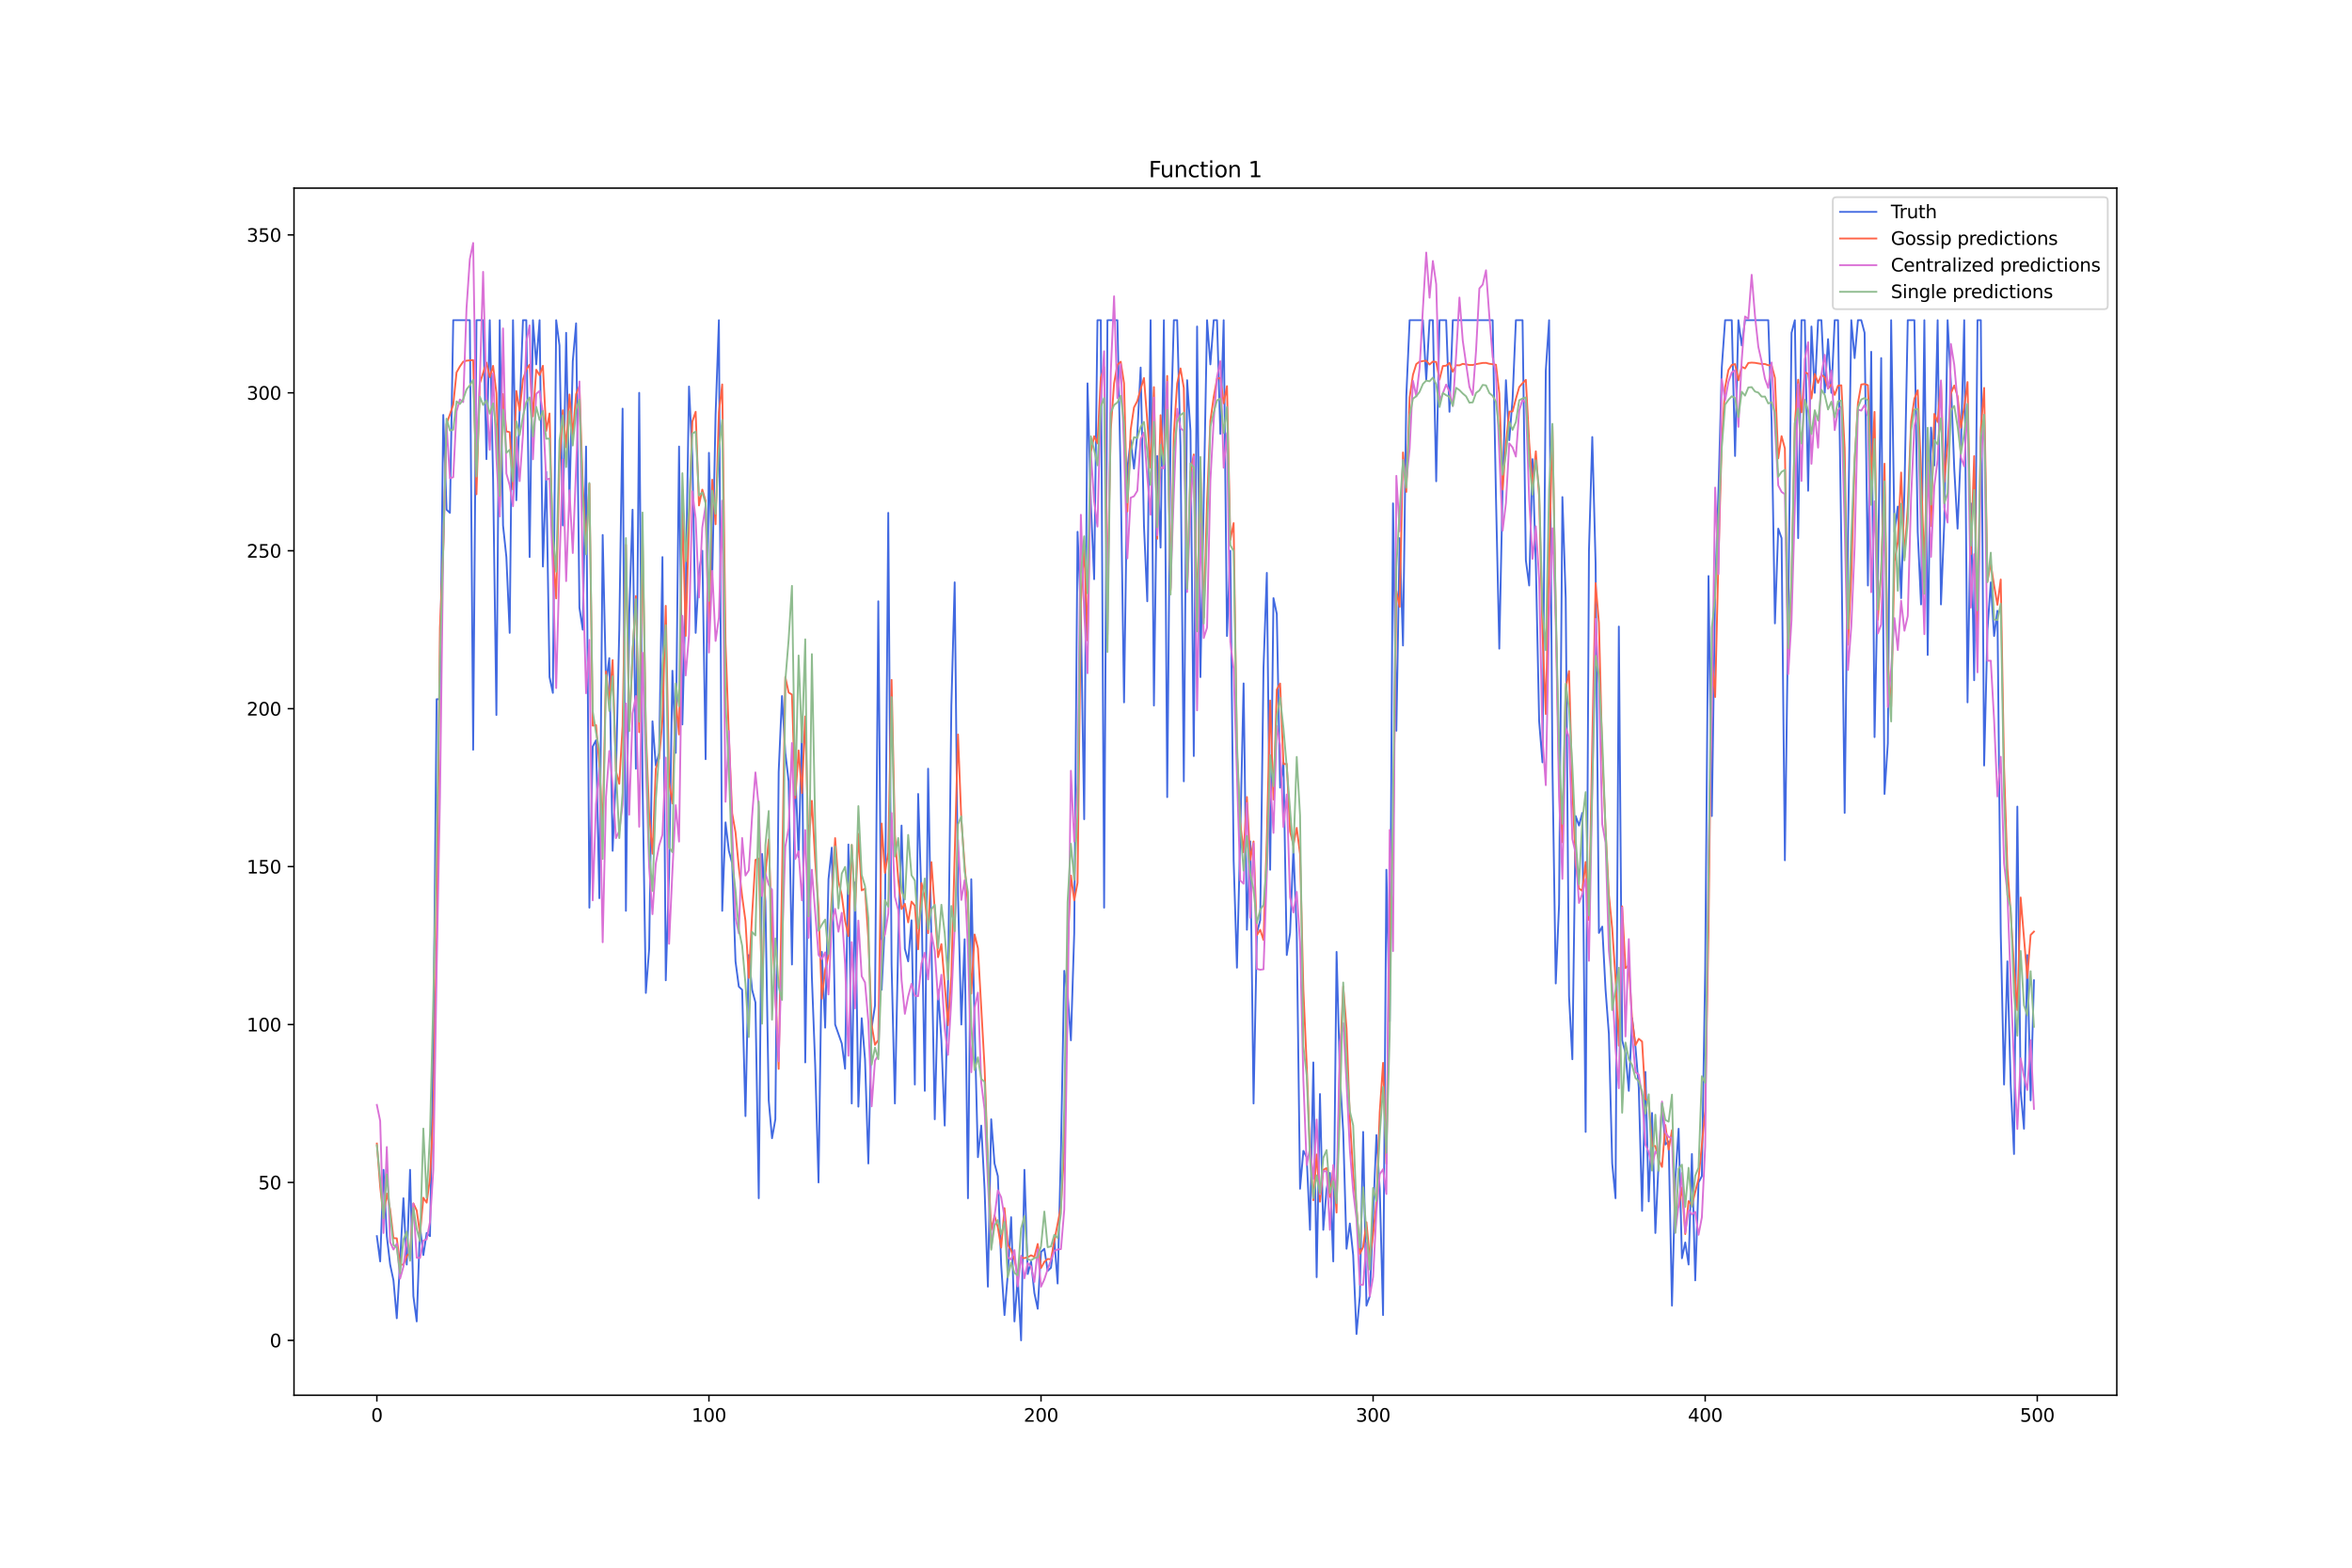 <?xml version="1.0" encoding="utf-8" standalone="no"?>
<!DOCTYPE svg PUBLIC "-//W3C//DTD SVG 1.1//EN"
  "http://www.w3.org/Graphics/SVG/1.1/DTD/svg11.dtd">
<svg xmlns:xlink="http://www.w3.org/1999/xlink" width="1296pt" height="864pt" viewBox="0 0 1296 864" xmlns="http://www.w3.org/2000/svg" version="1.1">
 <defs>
  <style type="text/css">*{stroke-linejoin: round; stroke-linecap: butt}</style>
 </defs>
 <g id="figure_1">
  <g id="patch_1">
   <path d="M 0 864 
L 1296 864 
L 1296 0 
L 0 0 
z
" style="fill: #ffffff"/>
  </g>
  <g id="axes_1">
   <g id="patch_2">
    <path d="M 162 768.96 
L 1166.4 768.96 
L 1166.4 103.68 
L 162 103.68 
z
" style="fill: #ffffff"/>
   </g>
   <g id="matplotlib.axis_1">
    <g id="xtick_1">
     <g id="line2d_1">
      <defs>
       <path id="m1c0a93336d" d="M 0 0 
L 0 3.5 
" style="stroke: #000000; stroke-width: 0.8"/>
      </defs>
      <g>
       <use xlink:href="#m1c0a93336d" x="207.655" y="768.96" style="stroke: #000000; stroke-width: 0.8"/>
      </g>
     </g>
     <g id="text_1">
      <!-- 0 -->
      <g transform="translate(204.473 783.558) scale(0.1 -0.1)">
       <defs>
        <path id="DejaVuSans-30" d="M 2034 4250 
Q 1547 4250 1301 3770 
Q 1056 3291 1056 2328 
Q 1056 1369 1301 889 
Q 1547 409 2034 409 
Q 2525 409 2770 889 
Q 3016 1369 3016 2328 
Q 3016 3291 2770 3770 
Q 2525 4250 2034 4250 
z
M 2034 4750 
Q 2819 4750 3233 4129 
Q 3647 3509 3647 2328 
Q 3647 1150 3233 529 
Q 2819 -91 2034 -91 
Q 1250 -91 836 529 
Q 422 1150 422 2328 
Q 422 3509 836 4129 
Q 1250 4750 2034 4750 
z
" transform="scale(0.016)"/>
       </defs>
       <use xlink:href="#DejaVuSans-30"/>
      </g>
     </g>
    </g>
    <g id="xtick_2">
     <g id="line2d_2">
      <g>
       <use xlink:href="#m1c0a93336d" x="390.639" y="768.96" style="stroke: #000000; stroke-width: 0.8"/>
      </g>
     </g>
     <g id="text_2">
      <!-- 100 -->
      <g transform="translate(381.095 783.558) scale(0.1 -0.1)">
       <defs>
        <path id="DejaVuSans-31" d="M 794 531 
L 1825 531 
L 1825 4091 
L 703 3866 
L 703 4441 
L 1819 4666 
L 2450 4666 
L 2450 531 
L 3481 531 
L 3481 0 
L 794 0 
L 794 531 
z
" transform="scale(0.016)"/>
       </defs>
       <use xlink:href="#DejaVuSans-31"/>
       <use xlink:href="#DejaVuSans-30" x="63.623"/>
       <use xlink:href="#DejaVuSans-30" x="127.246"/>
      </g>
     </g>
    </g>
    <g id="xtick_3">
     <g id="line2d_3">
      <g>
       <use xlink:href="#m1c0a93336d" x="573.623" y="768.96" style="stroke: #000000; stroke-width: 0.8"/>
      </g>
     </g>
     <g id="text_3">
      <!-- 200 -->
      <g transform="translate(564.079 783.558) scale(0.1 -0.1)">
       <defs>
        <path id="DejaVuSans-32" d="M 1228 531 
L 3431 531 
L 3431 0 
L 469 0 
L 469 531 
Q 828 903 1448 1529 
Q 2069 2156 2228 2338 
Q 2531 2678 2651 2914 
Q 2772 3150 2772 3378 
Q 2772 3750 2511 3984 
Q 2250 4219 1831 4219 
Q 1534 4219 1204 4116 
Q 875 4013 500 3803 
L 500 4441 
Q 881 4594 1212 4672 
Q 1544 4750 1819 4750 
Q 2544 4750 2975 4387 
Q 3406 4025 3406 3419 
Q 3406 3131 3298 2873 
Q 3191 2616 2906 2266 
Q 2828 2175 2409 1742 
Q 1991 1309 1228 531 
z
" transform="scale(0.016)"/>
       </defs>
       <use xlink:href="#DejaVuSans-32"/>
       <use xlink:href="#DejaVuSans-30" x="63.623"/>
       <use xlink:href="#DejaVuSans-30" x="127.246"/>
      </g>
     </g>
    </g>
    <g id="xtick_4">
     <g id="line2d_4">
      <g>
       <use xlink:href="#m1c0a93336d" x="756.607" y="768.96" style="stroke: #000000; stroke-width: 0.8"/>
      </g>
     </g>
     <g id="text_4">
      <!-- 300 -->
      <g transform="translate(747.063 783.558) scale(0.1 -0.1)">
       <defs>
        <path id="DejaVuSans-33" d="M 2597 2516 
Q 3050 2419 3304 2112 
Q 3559 1806 3559 1356 
Q 3559 666 3084 287 
Q 2609 -91 1734 -91 
Q 1441 -91 1130 -33 
Q 819 25 488 141 
L 488 750 
Q 750 597 1062 519 
Q 1375 441 1716 441 
Q 2309 441 2620 675 
Q 2931 909 2931 1356 
Q 2931 1769 2642 2001 
Q 2353 2234 1838 2234 
L 1294 2234 
L 1294 2753 
L 1863 2753 
Q 2328 2753 2575 2939 
Q 2822 3125 2822 3475 
Q 2822 3834 2567 4026 
Q 2313 4219 1838 4219 
Q 1578 4219 1281 4162 
Q 984 4106 628 3988 
L 628 4550 
Q 988 4650 1302 4700 
Q 1616 4750 1894 4750 
Q 2613 4750 3031 4423 
Q 3450 4097 3450 3541 
Q 3450 3153 3228 2886 
Q 3006 2619 2597 2516 
z
" transform="scale(0.016)"/>
       </defs>
       <use xlink:href="#DejaVuSans-33"/>
       <use xlink:href="#DejaVuSans-30" x="63.623"/>
       <use xlink:href="#DejaVuSans-30" x="127.246"/>
      </g>
     </g>
    </g>
    <g id="xtick_5">
     <g id="line2d_5">
      <g>
       <use xlink:href="#m1c0a93336d" x="939.591" y="768.96" style="stroke: #000000; stroke-width: 0.8"/>
      </g>
     </g>
     <g id="text_5">
      <!-- 400 -->
      <g transform="translate(930.047 783.558) scale(0.1 -0.1)">
       <defs>
        <path id="DejaVuSans-34" d="M 2419 4116 
L 825 1625 
L 2419 1625 
L 2419 4116 
z
M 2253 4666 
L 3047 4666 
L 3047 1625 
L 3713 1625 
L 3713 1100 
L 3047 1100 
L 3047 0 
L 2419 0 
L 2419 1100 
L 313 1100 
L 313 1709 
L 2253 4666 
z
" transform="scale(0.016)"/>
       </defs>
       <use xlink:href="#DejaVuSans-34"/>
       <use xlink:href="#DejaVuSans-30" x="63.623"/>
       <use xlink:href="#DejaVuSans-30" x="127.246"/>
      </g>
     </g>
    </g>
    <g id="xtick_6">
     <g id="line2d_6">
      <g>
       <use xlink:href="#m1c0a93336d" x="1122.575" y="768.96" style="stroke: #000000; stroke-width: 0.8"/>
      </g>
     </g>
     <g id="text_6">
      <!-- 500 -->
      <g transform="translate(1113.032 783.558) scale(0.1 -0.1)">
       <defs>
        <path id="DejaVuSans-35" d="M 691 4666 
L 3169 4666 
L 3169 4134 
L 1269 4134 
L 1269 2991 
Q 1406 3038 1543 3061 
Q 1681 3084 1819 3084 
Q 2600 3084 3056 2656 
Q 3513 2228 3513 1497 
Q 3513 744 3044 326 
Q 2575 -91 1722 -91 
Q 1428 -91 1123 -41 
Q 819 9 494 109 
L 494 744 
Q 775 591 1075 516 
Q 1375 441 1709 441 
Q 2250 441 2565 725 
Q 2881 1009 2881 1497 
Q 2881 1984 2565 2268 
Q 2250 2553 1709 2553 
Q 1456 2553 1204 2497 
Q 953 2441 691 2322 
L 691 4666 
z
" transform="scale(0.016)"/>
       </defs>
       <use xlink:href="#DejaVuSans-35"/>
       <use xlink:href="#DejaVuSans-30" x="63.623"/>
       <use xlink:href="#DejaVuSans-30" x="127.246"/>
      </g>
     </g>
    </g>
   </g>
   <g id="matplotlib.axis_2">
    <g id="ytick_1">
     <g id="line2d_7">
      <defs>
       <path id="m0d4bc0f918" d="M 0 0 
L -3.5 0 
" style="stroke: #000000; stroke-width: 0.8"/>
      </defs>
      <g>
       <use xlink:href="#m0d4bc0f918" x="162" y="738.72" style="stroke: #000000; stroke-width: 0.8"/>
      </g>
     </g>
     <g id="text_7">
      <!-- 0 -->
      <g transform="translate(148.637 742.519) scale(0.1 -0.1)">
       <use xlink:href="#DejaVuSans-30"/>
      </g>
     </g>
    </g>
    <g id="ytick_2">
     <g id="line2d_8">
      <g>
       <use xlink:href="#m0d4bc0f918" x="162" y="651.683" style="stroke: #000000; stroke-width: 0.8"/>
      </g>
     </g>
     <g id="text_8">
      <!-- 50 -->
      <g transform="translate(142.275 655.483) scale(0.1 -0.1)">
       <use xlink:href="#DejaVuSans-35"/>
       <use xlink:href="#DejaVuSans-30" x="63.623"/>
      </g>
     </g>
    </g>
    <g id="ytick_3">
     <g id="line2d_9">
      <g>
       <use xlink:href="#m0d4bc0f918" x="162" y="564.647" style="stroke: #000000; stroke-width: 0.8"/>
      </g>
     </g>
     <g id="text_9">
      <!-- 100 -->
      <g transform="translate(135.912 568.446) scale(0.1 -0.1)">
       <use xlink:href="#DejaVuSans-31"/>
       <use xlink:href="#DejaVuSans-30" x="63.623"/>
       <use xlink:href="#DejaVuSans-30" x="127.246"/>
      </g>
     </g>
    </g>
    <g id="ytick_4">
     <g id="line2d_10">
      <g>
       <use xlink:href="#m0d4bc0f918" x="162" y="477.61" style="stroke: #000000; stroke-width: 0.8"/>
      </g>
     </g>
     <g id="text_10">
      <!-- 150 -->
      <g transform="translate(135.912 481.409) scale(0.1 -0.1)">
       <use xlink:href="#DejaVuSans-31"/>
       <use xlink:href="#DejaVuSans-35" x="63.623"/>
       <use xlink:href="#DejaVuSans-30" x="127.246"/>
      </g>
     </g>
    </g>
    <g id="ytick_5">
     <g id="line2d_11">
      <g>
       <use xlink:href="#m0d4bc0f918" x="162" y="390.573" style="stroke: #000000; stroke-width: 0.8"/>
      </g>
     </g>
     <g id="text_11">
      <!-- 200 -->
      <g transform="translate(135.912 394.373) scale(0.1 -0.1)">
       <use xlink:href="#DejaVuSans-32"/>
       <use xlink:href="#DejaVuSans-30" x="63.623"/>
       <use xlink:href="#DejaVuSans-30" x="127.246"/>
      </g>
     </g>
    </g>
    <g id="ytick_6">
     <g id="line2d_12">
      <g>
       <use xlink:href="#m0d4bc0f918" x="162" y="303.537" style="stroke: #000000; stroke-width: 0.8"/>
      </g>
     </g>
     <g id="text_12">
      <!-- 250 -->
      <g transform="translate(135.912 307.336) scale(0.1 -0.1)">
       <use xlink:href="#DejaVuSans-32"/>
       <use xlink:href="#DejaVuSans-35" x="63.623"/>
       <use xlink:href="#DejaVuSans-30" x="127.246"/>
      </g>
     </g>
    </g>
    <g id="ytick_7">
     <g id="line2d_13">
      <g>
       <use xlink:href="#m0d4bc0f918" x="162" y="216.5" style="stroke: #000000; stroke-width: 0.8"/>
      </g>
     </g>
     <g id="text_13">
      <!-- 300 -->
      <g transform="translate(135.912 220.299) scale(0.1 -0.1)">
       <use xlink:href="#DejaVuSans-33"/>
       <use xlink:href="#DejaVuSans-30" x="63.623"/>
       <use xlink:href="#DejaVuSans-30" x="127.246"/>
      </g>
     </g>
    </g>
    <g id="ytick_8">
     <g id="line2d_14">
      <g>
       <use xlink:href="#m0d4bc0f918" x="162" y="129.464" style="stroke: #000000; stroke-width: 0.8"/>
      </g>
     </g>
     <g id="text_14">
      <!-- 350 -->
      <g transform="translate(135.912 133.263) scale(0.1 -0.1)">
       <use xlink:href="#DejaVuSans-33"/>
       <use xlink:href="#DejaVuSans-35" x="63.623"/>
       <use xlink:href="#DejaVuSans-30" x="127.246"/>
      </g>
     </g>
    </g>
   </g>
   <g id="line2d_15">
    <path d="M 207.655 681.276 
L 209.484 695.202 
L 211.314 644.72 
L 213.144 681.276 
L 214.974 696.942 
L 216.804 705.646 
L 218.634 726.535 
L 220.463 695.202 
L 222.293 660.387 
L 224.123 696.942 
L 225.953 644.72 
L 227.783 714.35 
L 229.613 728.276 
L 231.442 676.054 
L 233.272 691.72 
L 235.102 679.535 
L 236.932 681.276 
L 238.762 576.832 
L 240.592 385.351 
L 242.422 385.351 
L 244.251 228.685 
L 246.081 280.907 
L 247.911 282.648 
L 249.741 176.463 
L 258.89 176.463 
L 260.72 413.203 
L 262.55 176.463 
L 266.209 176.463 
L 268.039 253.056 
L 269.869 176.463 
L 271.699 263.5 
L 273.529 394.055 
L 275.359 176.463 
L 277.189 289.611 
L 279.018 307.018 
L 280.848 348.796 
L 282.678 176.463 
L 284.508 275.685 
L 288.168 176.463 
L 289.997 176.463 
L 291.827 307.018 
L 293.657 176.463 
L 295.487 200.834 
L 297.317 176.463 
L 299.147 312.24 
L 300.976 260.019 
L 302.806 373.166 
L 304.636 381.87 
L 306.466 176.463 
L 308.296 190.389 
L 310.126 289.611 
L 311.956 183.426 
L 313.785 277.426 
L 315.615 199.093 
L 317.445 178.204 
L 319.275 334.87 
L 321.105 347.055 
L 322.935 246.093 
L 324.764 500.24 
L 326.594 411.462 
L 328.424 407.981 
L 330.254 495.017 
L 332.084 294.833 
L 333.914 376.648 
L 335.743 362.722 
L 337.573 468.906 
L 339.403 427.129 
L 341.233 347.055 
L 343.063 225.204 
L 344.893 501.98 
L 346.723 338.351 
L 348.552 280.907 
L 350.382 423.647 
L 352.212 216.5 
L 354.042 430.61 
L 355.872 547.239 
L 357.702 522.869 
L 359.531 397.536 
L 361.361 421.907 
L 363.191 414.944 
L 365.021 307.018 
L 366.851 540.276 
L 368.681 481.092 
L 370.51 369.685 
L 372.34 414.944 
L 374.17 246.093 
L 376 399.277 
L 377.83 326.166 
L 379.66 213.019 
L 381.489 251.315 
L 383.319 348.796 
L 385.149 315.722 
L 386.979 303.537 
L 388.809 418.425 
L 390.639 249.574 
L 392.469 317.463 
L 394.298 228.685 
L 396.128 176.463 
L 397.958 501.98 
L 399.788 453.24 
L 401.618 468.906 
L 403.448 475.869 
L 405.277 529.832 
L 407.107 543.758 
L 408.937 545.499 
L 410.767 615.128 
L 412.597 526.351 
L 414.427 545.499 
L 416.256 552.462 
L 418.086 660.387 
L 419.916 470.647 
L 421.746 496.758 
L 423.576 606.424 
L 425.406 627.313 
L 427.236 616.869 
L 429.065 425.388 
L 430.895 383.611 
L 432.725 414.944 
L 434.555 430.61 
L 436.385 531.573 
L 438.215 423.647 
L 440.044 472.388 
L 441.874 402.759 
L 443.704 585.536 
L 445.534 454.981 
L 447.364 538.536 
L 449.194 587.276 
L 451.023 651.683 
L 452.853 524.61 
L 454.683 566.387 
L 456.513 484.573 
L 458.343 467.166 
L 460.173 564.647 
L 463.832 575.091 
L 465.662 589.017 
L 467.492 465.425 
L 469.322 608.165 
L 471.152 486.314 
L 472.982 609.906 
L 474.811 561.165 
L 476.641 583.795 
L 478.471 641.239 
L 480.301 566.387 
L 482.131 554.202 
L 483.961 331.389 
L 485.79 545.499 
L 487.62 508.943 
L 489.45 282.648 
L 491.28 531.573 
L 493.11 608.165 
L 494.94 519.388 
L 496.77 454.981 
L 498.599 522.869 
L 500.429 529.832 
L 502.259 507.203 
L 504.089 597.721 
L 505.919 437.573 
L 507.749 495.017 
L 509.578 601.202 
L 511.408 423.647 
L 515.068 616.869 
L 516.898 545.499 
L 518.728 573.35 
L 520.557 620.35 
L 522.387 542.017 
L 524.217 388.833 
L 526.047 320.944 
L 527.877 493.277 
L 529.707 564.647 
L 531.536 517.647 
L 533.366 660.387 
L 535.196 484.573 
L 537.026 564.647 
L 538.856 637.758 
L 540.686 620.35 
L 542.516 655.165 
L 544.345 709.128 
L 546.175 616.869 
L 548.005 641.239 
L 549.835 648.202 
L 551.665 696.942 
L 553.495 724.794 
L 555.324 702.165 
L 557.154 670.831 
L 558.984 728.276 
L 560.814 703.905 
L 562.644 738.72 
L 564.474 644.72 
L 566.303 702.165 
L 568.133 695.202 
L 569.963 712.609 
L 571.793 721.313 
L 573.623 689.979 
L 575.453 688.239 
L 577.283 700.424 
L 579.112 698.683 
L 580.942 683.017 
L 582.772 707.387 
L 584.602 634.276 
L 586.432 535.054 
L 588.262 547.239 
L 590.091 573.35 
L 591.921 514.165 
L 593.751 293.092 
L 595.581 338.351 
L 597.411 451.499 
L 599.241 211.278 
L 601.07 277.426 
L 602.9 319.203 
L 604.73 176.463 
L 606.56 176.463 
L 608.39 500.24 
L 610.22 176.463 
L 615.709 176.463 
L 617.539 263.5 
L 619.369 387.092 
L 621.199 258.278 
L 623.029 242.611 
L 624.858 258.278 
L 626.688 239.13 
L 628.518 202.574 
L 630.348 289.611 
L 632.178 331.389 
L 634.008 176.463 
L 635.837 388.833 
L 637.667 251.315 
L 639.497 301.796 
L 641.327 176.463 
L 643.157 439.314 
L 644.987 240.87 
L 646.817 176.463 
L 648.646 176.463 
L 650.476 246.093 
L 652.306 430.61 
L 654.136 209.537 
L 655.966 237.389 
L 657.796 416.684 
L 659.625 179.945 
L 661.455 373.166 
L 665.115 176.463 
L 666.945 200.834 
L 668.775 176.463 
L 670.604 176.463 
L 672.434 239.13 
L 674.264 176.463 
L 676.094 350.537 
L 677.924 303.537 
L 679.754 474.129 
L 681.583 533.314 
L 683.413 460.203 
L 685.243 376.648 
L 687.073 512.425 
L 688.903 463.684 
L 690.733 608.165 
L 692.563 514.165 
L 694.392 507.203 
L 696.222 367.944 
L 698.052 315.722 
L 699.882 479.351 
L 701.712 329.648 
L 703.542 338.351 
L 705.371 434.092 
L 707.201 420.166 
L 709.031 526.351 
L 710.861 514.165 
L 712.691 467.166 
L 714.521 514.165 
L 716.35 655.165 
L 718.18 634.276 
L 720.01 637.758 
L 721.84 677.794 
L 723.67 585.536 
L 725.5 703.905 
L 727.33 602.943 
L 729.159 677.794 
L 730.989 655.165 
L 732.819 646.461 
L 734.649 695.202 
L 736.479 524.61 
L 738.309 592.498 
L 740.138 623.832 
L 741.968 688.239 
L 743.798 674.313 
L 745.628 691.72 
L 747.458 735.239 
L 749.288 714.35 
L 751.117 623.832 
L 752.947 719.572 
L 754.777 714.35 
L 758.437 625.572 
L 760.267 655.165 
L 762.097 724.794 
L 763.926 479.351 
L 765.756 562.906 
L 767.586 277.426 
L 769.416 402.759 
L 771.246 296.574 
L 773.076 355.759 
L 774.905 218.241 
L 776.735 176.463 
L 784.055 176.463 
L 785.884 209.537 
L 787.714 176.463 
L 789.544 176.463 
L 791.374 265.241 
L 793.204 176.463 
L 796.864 176.463 
L 798.693 226.945 
L 800.523 176.463 
L 822.481 176.463 
L 824.311 273.944 
L 826.141 357.5 
L 827.971 268.722 
L 829.801 209.537 
L 831.63 242.611 
L 833.46 219.982 
L 835.29 176.463 
L 838.95 176.463 
L 840.78 308.759 
L 842.61 322.685 
L 844.439 253.056 
L 846.269 310.5 
L 848.099 397.536 
L 849.929 420.166 
L 851.759 204.315 
L 853.589 176.463 
L 855.418 421.907 
L 857.248 542.017 
L 859.078 498.499 
L 860.908 273.944 
L 862.738 329.648 
L 864.568 548.98 
L 866.397 583.795 
L 868.227 449.758 
L 870.057 454.981 
L 871.887 448.018 
L 873.717 623.832 
L 875.547 303.537 
L 877.377 240.87 
L 879.206 310.5 
L 881.036 514.165 
L 882.866 510.684 
L 884.696 545.499 
L 886.526 569.869 
L 888.356 641.239 
L 890.185 660.387 
L 892.015 345.314 
L 893.845 573.35 
L 895.675 580.313 
L 897.505 601.202 
L 899.335 561.165 
L 901.164 576.832 
L 902.994 599.461 
L 904.824 667.35 
L 906.654 590.758 
L 908.484 662.128 
L 910.314 613.387 
L 912.144 679.535 
L 913.973 639.498 
L 915.803 608.165 
L 917.633 630.795 
L 919.463 629.054 
L 921.293 719.572 
L 923.123 649.943 
L 924.952 622.091 
L 926.782 693.461 
L 928.612 684.757 
L 930.442 696.942 
L 932.272 636.017 
L 934.102 705.646 
L 935.931 651.683 
L 937.761 648.202 
L 939.591 535.054 
L 941.421 317.463 
L 943.251 449.758 
L 945.081 324.426 
L 946.911 270.463 
L 948.74 202.574 
L 950.57 176.463 
L 954.23 176.463 
L 956.06 251.315 
L 957.89 176.463 
L 959.719 190.389 
L 961.549 176.463 
L 974.358 176.463 
L 976.188 232.167 
L 978.018 343.574 
L 979.848 291.352 
L 981.678 296.574 
L 983.507 474.129 
L 985.337 338.351 
L 987.167 183.426 
L 988.997 176.463 
L 990.827 296.574 
L 992.657 176.463 
L 994.486 176.463 
L 996.316 270.463 
L 998.146 179.945 
L 999.976 216.5 
L 1001.806 176.463 
L 1003.636 176.463 
L 1005.465 216.5 
L 1007.295 186.908 
L 1009.125 216.5 
L 1010.955 176.463 
L 1012.785 176.463 
L 1014.615 300.055 
L 1016.444 448.018 
L 1018.274 296.574 
L 1020.104 176.463 
L 1021.934 197.352 
L 1023.764 176.463 
L 1025.594 176.463 
L 1027.424 183.426 
L 1029.253 322.685 
L 1031.083 193.871 
L 1032.913 406.24 
L 1034.743 319.203 
L 1036.573 197.352 
L 1038.403 437.573 
L 1040.232 409.722 
L 1042.062 176.463 
L 1043.892 293.092 
L 1045.722 279.167 
L 1047.552 329.648 
L 1049.382 270.463 
L 1051.211 176.463 
L 1054.871 176.463 
L 1056.701 293.092 
L 1058.531 333.129 
L 1060.361 176.463 
L 1062.191 360.981 
L 1064.02 235.648 
L 1065.85 256.537 
L 1067.68 176.463 
L 1069.51 333.129 
L 1071.34 287.87 
L 1073.17 176.463 
L 1074.999 211.278 
L 1076.829 258.278 
L 1078.659 291.352 
L 1080.489 247.833 
L 1082.319 176.463 
L 1084.149 387.092 
L 1085.978 277.426 
L 1087.808 374.907 
L 1089.638 176.463 
L 1091.468 176.463 
L 1093.298 421.907 
L 1095.128 347.055 
L 1096.958 320.944 
L 1098.787 350.537 
L 1100.617 336.611 
L 1102.447 514.165 
L 1104.277 597.721 
L 1106.107 529.832 
L 1107.937 597.721 
L 1109.766 636.017 
L 1111.596 444.536 
L 1113.426 601.202 
L 1115.256 622.091 
L 1117.086 526.351 
L 1118.916 606.424 
L 1120.745 540.276 
L 1120.745 540.276 
" clip-path="url(#pafd379cfca)" style="fill: none; stroke: #4169e1; stroke-linecap: square"/>
   </g>
   <g id="line2d_16">
    <path d="M 207.655 630.234 
L 209.484 654.01 
L 211.314 670.744 
L 213.144 657.772 
L 214.974 666.556 
L 216.804 682.364 
L 218.634 682.479 
L 220.463 696.671 
L 222.293 697.149 
L 224.123 692.166 
L 225.953 690.273 
L 227.783 663.227 
L 229.613 667.139 
L 231.442 679.885 
L 233.272 660.092 
L 235.102 662.833 
L 236.932 649.447 
L 238.762 613.461 
L 240.592 516.351 
L 242.422 345.786 
L 244.251 302.516 
L 246.081 233.466 
L 247.911 228.412 
L 249.741 222.998 
L 251.571 205.239 
L 253.401 201.984 
L 255.23 199.337 
L 257.06 198.773 
L 260.72 198.439 
L 262.55 272.425 
L 264.38 211.308 
L 268.039 199.814 
L 269.869 207.823 
L 271.699 201.62 
L 273.529 216.575 
L 275.359 279.505 
L 277.189 217.135 
L 279.018 237.777 
L 280.848 238.143 
L 282.678 269.725 
L 284.508 215.472 
L 286.338 226.32 
L 288.168 209.157 
L 289.997 203.625 
L 291.827 200.969 
L 293.657 229.48 
L 295.487 203.772 
L 297.317 206.767 
L 299.147 201.6 
L 300.976 237.534 
L 302.806 227.889 
L 304.636 304.671 
L 306.466 329.811 
L 308.296 255.037 
L 310.126 226.109 
L 311.956 246.551 
L 313.785 217.4 
L 315.615 239.704 
L 317.445 217.17 
L 319.275 212.778 
L 321.105 267.041 
L 322.935 301.651 
L 324.764 266.739 
L 326.594 399.93 
L 328.424 399.634 
L 330.254 421.583 
L 332.084 457.378 
L 333.914 370.042 
L 335.743 387.083 
L 337.573 363.779 
L 339.403 425.035 
L 341.233 431.993 
L 343.063 400.113 
L 344.893 300.298 
L 346.723 402.557 
L 348.552 360.743 
L 350.382 328.482 
L 352.212 403.552 
L 354.042 296.596 
L 355.872 402.083 
L 357.702 448.797 
L 359.531 470.514 
L 361.361 423.735 
L 363.191 418.001 
L 365.021 396.652 
L 366.851 333.881 
L 368.681 431.08 
L 370.51 442.824 
L 372.34 385.507 
L 374.17 404.795 
L 376 277.977 
L 377.83 350.498 
L 379.66 287.84 
L 381.489 232.323 
L 383.319 226.942 
L 385.149 278.58 
L 386.979 269.846 
L 388.809 276.134 
L 390.639 354.078 
L 392.469 264.377 
L 394.298 288.952 
L 396.128 227.219 
L 397.958 211.866 
L 399.788 354.322 
L 401.618 405.6 
L 403.448 448.266 
L 405.277 458.668 
L 407.107 478.089 
L 408.937 493.988 
L 410.767 507.536 
L 412.597 538.945 
L 414.427 504.041 
L 416.256 473.922 
L 418.086 473.128 
L 419.916 547.627 
L 421.746 481.838 
L 423.576 462.649 
L 425.406 514.244 
L 427.236 546.411 
L 429.065 589.115 
L 430.895 485.428 
L 432.725 373.105 
L 434.555 381.678 
L 436.385 382.79 
L 438.215 439.874 
L 440.044 413.597 
L 441.874 437.126 
L 443.704 394.851 
L 445.534 466.361 
L 447.364 441.351 
L 449.194 474.614 
L 451.023 500.093 
L 452.853 550.39 
L 454.683 534.437 
L 456.513 526.831 
L 460.173 461.896 
L 462.003 485.785 
L 463.832 493.47 
L 465.662 507.432 
L 467.492 515.921 
L 469.322 465.706 
L 471.152 501.527 
L 472.982 459.558 
L 474.811 490.704 
L 476.641 489.763 
L 478.471 517.227 
L 480.301 564.876 
L 482.131 575.847 
L 483.961 573.144 
L 485.79 453.861 
L 487.62 481.122 
L 489.45 469.901 
L 491.28 374.713 
L 493.11 460.053 
L 494.94 484.514 
L 496.77 500.969 
L 498.599 498.13 
L 500.429 508.348 
L 502.259 496.873 
L 504.089 499.175 
L 505.919 523.206 
L 507.749 486.705 
L 509.578 494.503 
L 511.408 514.28 
L 513.238 475.136 
L 516.898 527.558 
L 518.728 520.323 
L 522.387 565.048 
L 524.217 537.946 
L 527.877 404.781 
L 529.707 451.686 
L 531.536 476.781 
L 533.366 499.143 
L 535.196 547.588 
L 537.026 515.019 
L 538.856 522.581 
L 542.516 588.176 
L 544.345 640.058 
L 546.175 677.94 
L 548.005 669.956 
L 549.835 676.326 
L 551.665 687.647 
L 553.495 665.824 
L 555.324 686.06 
L 557.154 688.973 
L 558.984 694.302 
L 560.814 702.607 
L 562.644 692.94 
L 564.474 693.408 
L 566.303 692.906 
L 568.133 691.828 
L 569.963 692.705 
L 571.793 685.589 
L 573.623 698.839 
L 575.453 695.473 
L 577.283 693.841 
L 579.112 694.06 
L 580.942 683.956 
L 584.602 665.072 
L 586.432 633.826 
L 588.262 523.818 
L 590.091 482.521 
L 591.921 496.194 
L 593.751 486.543 
L 595.581 332.898 
L 597.411 301.003 
L 599.241 352.951 
L 601.07 249.23 
L 602.9 240.423 
L 604.73 244.363 
L 606.56 208.207 
L 608.39 202.349 
L 610.22 324.664 
L 612.05 236.835 
L 613.879 211.254 
L 615.709 201.007 
L 617.539 199.347 
L 619.369 211.213 
L 621.199 281.846 
L 623.029 236.871 
L 624.858 224.513 
L 626.688 221.019 
L 628.518 214.323 
L 630.348 208.333 
L 632.178 231.827 
L 634.008 257.865 
L 635.837 213.354 
L 637.667 296.961 
L 639.497 228.811 
L 641.327 257.104 
L 643.157 207.182 
L 644.987 325.306 
L 646.817 238.981 
L 648.646 211.331 
L 650.476 203.04 
L 652.306 213.765 
L 654.136 324.528 
L 655.966 260.473 
L 657.796 250.464 
L 659.625 339.976 
L 661.455 256.31 
L 663.285 340.414 
L 665.115 276.821 
L 666.945 231.906 
L 668.775 218.841 
L 670.604 208.698 
L 672.434 208.234 
L 674.264 222.283 
L 676.094 212.807 
L 677.924 297.595 
L 679.754 288.284 
L 681.583 414.527 
L 683.413 453.377 
L 685.243 469.741 
L 687.073 439.261 
L 688.903 474.063 
L 690.733 463.748 
L 692.563 515.435 
L 694.392 512.456 
L 696.222 518.062 
L 698.052 462.043 
L 699.882 386.064 
L 701.712 440.651 
L 703.542 380.04 
L 705.371 376.708 
L 707.201 421.115 
L 709.031 420.999 
L 710.861 458.283 
L 712.691 465.576 
L 714.521 456.251 
L 716.35 470.705 
L 718.18 545.362 
L 720.01 586.753 
L 721.84 634.328 
L 723.67 661.492 
L 725.5 636.268 
L 727.33 662.308 
L 729.159 644.75 
L 730.989 643.767 
L 732.819 659.666 
L 734.649 643.739 
L 736.479 668.265 
L 738.309 584.428 
L 740.138 543.731 
L 741.968 566.844 
L 743.798 616.26 
L 745.628 646.799 
L 747.458 665.238 
L 749.288 691.044 
L 751.117 687.248 
L 752.947 673.604 
L 754.777 693.402 
L 756.607 680.51 
L 758.437 662.473 
L 760.267 612.927 
L 762.097 585.778 
L 763.926 641.33 
L 765.756 507.222 
L 767.586 463.98 
L 769.416 325.667 
L 771.246 334.477 
L 773.076 249.367 
L 774.905 271.106 
L 776.735 218.954 
L 778.565 206.563 
L 780.395 200.663 
L 782.225 199.304 
L 784.055 198.986 
L 785.884 198.795 
L 787.714 200.902 
L 789.544 199.249 
L 791.374 199.483 
L 793.204 209.205 
L 795.034 201.72 
L 796.864 201.542 
L 798.693 200.013 
L 800.523 204.889 
L 802.353 201.285 
L 804.183 201.354 
L 806.013 200.524 
L 809.672 201.155 
L 811.502 201.174 
L 813.332 200.682 
L 816.992 200.025 
L 818.822 199.99 
L 820.651 200.488 
L 824.311 201.012 
L 826.141 216.816 
L 827.971 269.806 
L 829.801 244.403 
L 831.63 226.857 
L 833.46 226.742 
L 835.29 219.794 
L 837.12 213.342 
L 838.95 211.206 
L 840.78 209.344 
L 842.61 243.711 
L 844.439 268.632 
L 846.269 248.717 
L 848.099 273.594 
L 849.929 348.82 
L 851.759 393.554 
L 853.589 308.811 
L 855.418 235.088 
L 857.248 337.093 
L 859.078 425.571 
L 860.908 464.19 
L 862.738 379.555 
L 864.568 369.833 
L 866.397 435.445 
L 868.227 475.252 
L 870.057 489.614 
L 871.887 491.018 
L 873.717 475.053 
L 875.547 507.036 
L 877.377 408.528 
L 879.206 321.395 
L 881.036 343.18 
L 882.866 415.547 
L 884.696 457.156 
L 886.526 493.167 
L 888.356 511.647 
L 890.185 539.224 
L 892.015 576.299 
L 893.845 499.524 
L 895.675 533.566 
L 897.505 532.058 
L 899.335 561.989 
L 901.164 576.006 
L 902.994 572.499 
L 904.824 574.022 
L 906.654 605.471 
L 908.484 607.554 
L 910.314 631.681 
L 912.144 631.586 
L 913.973 639.131 
L 915.803 643.139 
L 917.633 620.058 
L 919.463 633.6 
L 921.293 622.847 
L 923.123 665.749 
L 924.952 665.21 
L 926.782 654.411 
L 928.612 680.154 
L 930.442 661.968 
L 932.272 664.211 
L 935.931 649.706 
L 939.591 612.298 
L 941.421 511.757 
L 943.251 362.51 
L 945.081 384.157 
L 946.911 307.332 
L 948.74 243.124 
L 950.57 213.522 
L 952.4 203.954 
L 954.23 201.119 
L 956.06 200.65 
L 957.89 209.63 
L 959.719 202.16 
L 961.549 203.053 
L 963.379 200.033 
L 965.209 199.84 
L 967.039 199.966 
L 970.698 200.603 
L 972.528 200.623 
L 974.358 201.29 
L 976.188 201.374 
L 978.018 208.225 
L 979.848 252.628 
L 981.678 240.355 
L 983.507 247.128 
L 985.337 363.446 
L 987.167 320.586 
L 988.997 233.49 
L 990.827 209.243 
L 992.657 227.252 
L 994.486 205.175 
L 996.316 205.989 
L 998.146 219.61 
L 999.976 206.099 
L 1001.806 211.018 
L 1003.636 206.537 
L 1005.465 207.893 
L 1007.295 214.099 
L 1009.125 211.828 
L 1010.955 217.66 
L 1012.785 212.563 
L 1014.615 212.345 
L 1016.444 247.238 
L 1018.274 355.349 
L 1020.104 316.709 
L 1021.934 255.036 
L 1023.764 222.115 
L 1025.594 211.904 
L 1027.424 211.649 
L 1029.253 212.284 
L 1031.083 264.44 
L 1032.913 227.004 
L 1034.743 341.547 
L 1036.573 314.718 
L 1038.403 255.556 
L 1040.232 365.797 
L 1042.062 389.379 
L 1043.892 309.452 
L 1045.722 298.786 
L 1047.552 260.412 
L 1049.382 307.253 
L 1051.211 279.282 
L 1053.041 232.48 
L 1054.871 219.765 
L 1056.701 215.042 
L 1058.531 259.836 
L 1060.361 313.509 
L 1062.191 240.069 
L 1064.02 289.969 
L 1065.85 228.115 
L 1067.68 232.59 
L 1069.51 210.701 
L 1071.34 265.558 
L 1073.17 244.31 
L 1074.999 216.736 
L 1076.829 212.441 
L 1078.659 218.404 
L 1080.489 235.746 
L 1082.319 224.331 
L 1084.149 210.554 
L 1085.978 305.395 
L 1087.808 251.378 
L 1089.638 347.989 
L 1091.468 236.727 
L 1093.298 213.776 
L 1095.128 320.36 
L 1096.958 310.76 
L 1098.787 322.677 
L 1100.617 333.336 
L 1102.447 319.382 
L 1104.277 423.14 
L 1106.107 478.398 
L 1107.937 503.161 
L 1109.766 532.841 
L 1111.596 556.72 
L 1113.426 494.63 
L 1117.086 539.029 
L 1118.916 515.269 
L 1120.745 513.43 
L 1120.745 513.43 
" clip-path="url(#pafd379cfca)" style="fill: none; stroke: #ff6347; stroke-linecap: square"/>
   </g>
   <g id="line2d_17">
    <path d="M 207.655 608.943 
L 209.484 617.779 
L 211.314 679.536 
L 213.144 632.156 
L 214.974 684.564 
L 216.804 688.663 
L 218.634 685.401 
L 220.463 704.687 
L 222.293 698.088 
L 224.123 682.823 
L 225.953 693.693 
L 227.783 663.36 
L 229.613 693.168 
L 231.442 693.313 
L 233.272 683.73 
L 235.102 683.042 
L 236.932 673.439 
L 238.762 644.823 
L 240.592 534.93 
L 242.422 439.317 
L 244.251 301.893 
L 246.081 234.181 
L 247.911 263.602 
L 249.741 262.997 
L 251.571 226.683 
L 253.401 220.157 
L 255.23 221.61 
L 257.06 169.961 
L 258.89 142.766 
L 260.72 133.92 
L 262.55 248.554 
L 264.38 210.335 
L 266.209 149.817 
L 268.039 218.209 
L 269.869 247.885 
L 271.699 205.665 
L 273.529 252.327 
L 275.359 284.663 
L 277.189 181 
L 279.018 260.94 
L 280.848 267.488 
L 282.678 278.994 
L 284.508 240.811 
L 286.338 265.176 
L 288.168 239.414 
L 289.997 188.397 
L 291.827 179.322 
L 293.657 253.122 
L 295.487 217.029 
L 297.317 215.474 
L 299.147 227.322 
L 300.976 264.337 
L 302.806 263.737 
L 304.636 313.351 
L 306.466 379.215 
L 308.296 310.997 
L 310.126 253.172 
L 311.956 320.265 
L 313.785 270.23 
L 315.615 304.796 
L 319.275 210.225 
L 321.105 315.967 
L 322.935 382.075 
L 324.764 352.655 
L 326.594 496.218 
L 328.424 443.189 
L 330.254 423.269 
L 332.084 519.302 
L 333.914 439.272 
L 335.743 413.904 
L 337.573 432.313 
L 339.403 461.924 
L 341.233 457.96 
L 343.063 443.419 
L 344.893 387.71 
L 346.723 448.992 
L 348.552 393.241 
L 350.382 383.605 
L 352.212 455.653 
L 354.042 359.763 
L 355.872 420.851 
L 357.702 478.072 
L 359.531 503.819 
L 361.361 475.869 
L 363.191 465.991 
L 365.021 460.069 
L 366.851 417.516 
L 368.681 520.163 
L 370.51 480.279 
L 372.34 443.757 
L 374.17 463.832 
L 376 339.376 
L 377.83 372.255 
L 379.66 349.907 
L 381.489 270.764 
L 383.319 285.686 
L 385.149 329.299 
L 386.979 290.685 
L 388.809 278.577 
L 390.639 359.619 
L 392.469 314.603 
L 394.298 353.247 
L 396.128 340.382 
L 397.958 275.919 
L 399.788 441.881 
L 401.618 402.908 
L 403.448 457.031 
L 405.277 505.885 
L 407.107 514.382 
L 408.937 461.853 
L 410.767 482.538 
L 412.597 479.709 
L 414.427 449.743 
L 416.256 425.703 
L 418.086 444.878 
L 419.916 493.849 
L 421.746 481.29 
L 423.576 487.636 
L 425.406 490.382 
L 427.236 550.748 
L 429.065 584.939 
L 430.895 523.013 
L 432.725 466.651 
L 434.555 456.429 
L 436.385 409.514 
L 438.215 473.437 
L 440.044 469.153 
L 441.874 496.244 
L 443.704 457.443 
L 445.534 516.875 
L 447.364 479.339 
L 451.023 526.272 
L 452.853 528.609 
L 454.683 524.866 
L 456.513 548.07 
L 458.343 508.265 
L 460.173 500.904 
L 462.003 513.504 
L 463.832 503.062 
L 465.662 531.383 
L 467.492 581.855 
L 469.322 519.234 
L 471.152 555.743 
L 472.982 507.364 
L 474.811 538.028 
L 476.641 541.47 
L 478.471 562.905 
L 480.301 609.734 
L 482.131 584.627 
L 483.961 581.487 
L 485.79 518.516 
L 487.62 515.079 
L 489.45 503.415 
L 491.28 448.081 
L 493.11 494.243 
L 494.94 501.541 
L 496.77 540.084 
L 498.599 558.769 
L 500.429 549.115 
L 502.259 542.202 
L 504.089 548.703 
L 505.919 549.025 
L 507.749 530.993 
L 509.578 525.086 
L 511.408 539.791 
L 513.238 514.344 
L 515.068 524.2 
L 516.898 550.888 
L 518.728 537.191 
L 520.557 566.867 
L 522.387 581.387 
L 524.217 550.923 
L 526.047 511.489 
L 527.877 462.853 
L 529.707 495.997 
L 531.536 485.105 
L 533.366 522.55 
L 535.196 590.934 
L 537.026 555.511 
L 538.856 547.055 
L 540.686 596.803 
L 542.516 611.287 
L 544.345 651.396 
L 546.175 687.87 
L 548.005 670.393 
L 549.835 655.983 
L 551.665 659.823 
L 553.495 670.75 
L 555.324 692.937 
L 557.154 694.195 
L 558.984 688.97 
L 560.814 709.006 
L 562.644 692.071 
L 564.474 704.504 
L 566.303 696.119 
L 568.133 698.047 
L 569.963 706.552 
L 571.793 688.567 
L 573.623 709.121 
L 575.453 705.124 
L 577.283 699.526 
L 580.942 689.477 
L 582.772 688.617 
L 584.602 688.424 
L 586.432 666.673 
L 588.262 557.221 
L 590.091 424.781 
L 591.921 463.783 
L 593.751 431.602 
L 595.581 283.712 
L 597.411 337.549 
L 599.241 371.039 
L 601.07 249.244 
L 602.9 276.377 
L 604.73 290.211 
L 606.56 220.844 
L 608.39 193.581 
L 610.22 349.752 
L 612.05 205.344 
L 613.879 163.3 
L 615.709 219.444 
L 617.539 200.74 
L 619.369 246.472 
L 621.199 307.765 
L 623.029 274.311 
L 624.858 273.503 
L 626.688 270.498 
L 628.518 241.95 
L 630.348 238.421 
L 632.178 263.098 
L 634.008 283.69 
L 635.837 219.121 
L 637.667 295.006 
L 639.497 257.517 
L 641.327 258.196 
L 643.157 210.447 
L 644.987 324.319 
L 646.817 271.318 
L 648.646 225.28 
L 650.476 236.025 
L 652.306 237.417 
L 654.136 326.304 
L 655.966 280.464 
L 657.796 251.52 
L 659.625 391.507 
L 661.455 288.436 
L 663.285 351.65 
L 665.115 345.86 
L 666.945 264.801 
L 668.775 231.748 
L 670.604 207.652 
L 672.434 199.054 
L 674.264 257.791 
L 676.094 238.688 
L 677.924 353.707 
L 679.754 368.692 
L 683.413 485.225 
L 685.243 487.061 
L 687.073 442.509 
L 688.903 505.867 
L 690.733 464.711 
L 692.563 533.957 
L 694.392 534.463 
L 696.222 534.206 
L 699.882 428.984 
L 701.712 459.025 
L 703.542 400 
L 705.371 410.612 
L 707.201 455.782 
L 709.031 437.835 
L 710.861 494.548 
L 712.691 502.898 
L 714.521 491.528 
L 716.35 519.269 
L 718.18 595.187 
L 720.01 642.119 
L 721.84 632.885 
L 723.67 649.805 
L 725.5 617.011 
L 727.33 658.217 
L 729.159 645.432 
L 730.989 645.618 
L 732.819 677.79 
L 734.649 642.073 
L 736.479 659.854 
L 738.309 574.308 
L 740.138 563.842 
L 741.968 596.762 
L 743.798 633.663 
L 745.628 656.542 
L 747.458 671.653 
L 749.288 707.994 
L 751.117 708.096 
L 752.947 684.964 
L 754.777 714.435 
L 756.607 703.766 
L 758.437 667.859 
L 760.267 647.174 
L 762.097 644.393 
L 763.926 658.044 
L 765.756 457.399 
L 767.586 524.178 
L 769.416 262.253 
L 771.246 292.85 
L 773.076 253.448 
L 774.905 265.311 
L 776.735 247.216 
L 778.565 209.887 
L 780.395 218.329 
L 782.225 202.919 
L 784.055 169.982 
L 785.884 139.18 
L 787.714 164.085 
L 789.544 143.833 
L 791.374 156.592 
L 793.204 220.864 
L 795.034 216.775 
L 796.864 211.949 
L 798.693 215.792 
L 800.523 223.731 
L 802.353 195.871 
L 804.183 163.975 
L 806.013 187.728 
L 809.672 213.209 
L 811.502 217.712 
L 813.332 193.299 
L 815.162 158.978 
L 816.992 156.859 
L 818.822 148.961 
L 820.651 174.24 
L 822.481 196.801 
L 824.311 206.056 
L 827.971 292.448 
L 829.801 277.245 
L 831.63 244.326 
L 833.46 246.592 
L 835.29 251.635 
L 837.12 226.248 
L 838.95 220.261 
L 840.78 222.238 
L 842.61 275.29 
L 844.439 308.026 
L 846.269 290.063 
L 848.099 318.843 
L 849.929 406.396 
L 851.759 432.727 
L 853.589 340.575 
L 855.418 291.117 
L 857.248 341.51 
L 859.078 439.171 
L 860.908 484.396 
L 862.738 400.961 
L 864.568 406.405 
L 866.397 462.409 
L 868.227 470.277 
L 870.057 497.664 
L 871.887 492.628 
L 873.717 484.423 
L 875.547 529.541 
L 879.206 341.062 
L 881.036 377.025 
L 882.866 454.222 
L 884.696 464.396 
L 886.526 523.905 
L 888.356 542.474 
L 890.185 577.885 
L 892.015 599.77 
L 893.845 500.109 
L 895.675 571.218 
L 897.505 517.578 
L 899.335 569.868 
L 901.164 590.881 
L 902.994 592.155 
L 904.824 604.272 
L 906.654 630.836 
L 908.484 635.016 
L 910.314 642.576 
L 912.144 634.64 
L 913.973 636.46 
L 915.803 607.099 
L 917.633 624.159 
L 919.463 626.623 
L 921.293 627.141 
L 923.123 679.239 
L 924.952 664.021 
L 926.782 646.487 
L 928.612 679.348 
L 930.442 667.079 
L 932.272 669.273 
L 934.102 667.844 
L 935.931 680.55 
L 937.761 670.893 
L 939.591 631.928 
L 941.421 472.871 
L 943.251 393.271 
L 945.081 268.707 
L 946.911 316.327 
L 948.74 208.975 
L 950.57 220.687 
L 952.4 210.47 
L 954.23 205.27 
L 956.06 204.04 
L 957.89 235.247 
L 959.719 198.589 
L 961.549 174.436 
L 963.379 175.705 
L 965.209 151.441 
L 967.039 174.134 
L 968.869 191.13 
L 970.698 199.304 
L 972.528 208.697 
L 974.358 213.831 
L 976.188 199.752 
L 978.018 235.109 
L 979.848 267.522 
L 981.678 271.107 
L 983.507 272.354 
L 985.337 371.571 
L 987.167 341.871 
L 988.997 279.318 
L 990.827 211.729 
L 992.657 265.07 
L 994.486 198.02 
L 996.316 188.588 
L 998.146 255.633 
L 999.976 227.687 
L 1001.806 246.714 
L 1003.636 206.235 
L 1005.465 195.538 
L 1007.295 214.22 
L 1009.125 204.186 
L 1010.955 237.058 
L 1012.785 225.964 
L 1014.615 224.167 
L 1016.444 289.644 
L 1018.274 369.257 
L 1020.104 345.109 
L 1021.934 301.285 
L 1023.764 225.722 
L 1025.594 226.291 
L 1027.424 223.254 
L 1029.253 229.597 
L 1031.083 326.397 
L 1032.913 276.295 
L 1034.743 349.153 
L 1036.573 344.17 
L 1038.403 281.119 
L 1040.232 389.685 
L 1042.062 368.698 
L 1043.892 340.659 
L 1045.722 358.293 
L 1047.552 331.104 
L 1049.382 347.618 
L 1051.211 339.541 
L 1053.041 274.263 
L 1054.871 234.825 
L 1056.701 226.918 
L 1058.531 294.722 
L 1060.361 349.517 
L 1062.191 254.738 
L 1064.02 306.896 
L 1065.85 267.832 
L 1067.68 253.374 
L 1069.51 209.668 
L 1071.34 279.674 
L 1073.17 287.992 
L 1074.999 189.573 
L 1076.829 201.001 
L 1078.659 221.488 
L 1080.489 252.005 
L 1082.319 256.992 
L 1084.149 223.064 
L 1085.978 334.907 
L 1087.808 305.398 
L 1089.638 370.561 
L 1091.468 255.85 
L 1093.298 229.845 
L 1095.128 364.171 
L 1096.958 364.129 
L 1098.787 396.788 
L 1100.617 438.967 
L 1102.447 417.091 
L 1104.277 475.761 
L 1106.107 491.924 
L 1107.937 541.751 
L 1109.766 586.329 
L 1111.596 622.215 
L 1113.426 583.284 
L 1115.256 593.298 
L 1117.086 600.745 
L 1118.916 573.32 
L 1120.745 611.114 
L 1120.745 611.114 
" clip-path="url(#pafd379cfca)" style="fill: none; stroke: #da70d6; stroke-linecap: square"/>
   </g>
   <g id="line2d_18">
    <path d="M 207.655 631.176 
L 209.484 649.877 
L 211.314 671.371 
L 213.144 647.192 
L 214.974 669.573 
L 216.804 686.154 
L 218.634 687.606 
L 220.463 701.765 
L 222.293 683.166 
L 224.123 678.778 
L 225.953 694.841 
L 227.783 665.774 
L 229.613 677.262 
L 231.442 684.111 
L 233.272 621.977 
L 235.102 660.139 
L 236.932 625.11 
L 238.762 550.571 
L 240.592 462.344 
L 242.422 362.868 
L 244.251 300.954 
L 246.081 230.727 
L 247.911 237.264 
L 249.741 236.855 
L 251.571 221.222 
L 253.401 222.674 
L 255.23 220.102 
L 257.06 214.623 
L 258.89 212.361 
L 260.72 209.354 
L 262.55 262.611 
L 264.38 218.597 
L 266.209 223.176 
L 268.039 220.636 
L 269.869 227.96 
L 271.699 222.311 
L 273.529 236.466 
L 275.359 273.312 
L 277.189 225.732 
L 279.018 249.562 
L 280.848 247.905 
L 282.678 265.252 
L 284.508 232.155 
L 286.338 239.852 
L 288.168 229.415 
L 289.997 221.655 
L 291.827 219.008 
L 293.657 240.587 
L 295.487 224.213 
L 297.317 231.469 
L 299.147 226.513 
L 300.976 241.806 
L 302.806 241.712 
L 304.636 294.871 
L 306.466 315.111 
L 308.296 242.7 
L 310.126 228.902 
L 311.956 257.417 
L 313.785 226.632 
L 315.615 245.537 
L 317.445 225.829 
L 319.275 220.206 
L 321.105 273.129 
L 322.935 305.529 
L 324.764 266.191 
L 326.594 391.919 
L 328.424 403.813 
L 330.254 413.357 
L 332.084 473.422 
L 333.914 371.973 
L 335.743 391.823 
L 337.573 372.77 
L 339.403 423 
L 341.233 461.906 
L 343.063 436.927 
L 344.893 296.545 
L 346.723 402.982 
L 348.552 358.433 
L 350.382 330.227 
L 352.212 397.698 
L 354.042 282.456 
L 355.872 405.037 
L 357.702 469.014 
L 359.531 491.071 
L 361.361 440.967 
L 363.191 414.954 
L 365.021 366.464 
L 366.851 344.602 
L 368.681 467.019 
L 370.51 469.658 
L 372.34 376.625 
L 374.17 389.255 
L 376 260.789 
L 377.83 309.342 
L 379.66 279.778 
L 381.489 238.95 
L 383.319 237.861 
L 385.149 273.036 
L 386.979 271.415 
L 388.809 277.414 
L 390.639 331.178 
L 392.469 270.443 
L 394.298 283.136 
L 396.128 247.914 
L 397.958 231.47 
L 399.788 386.465 
L 401.618 425.015 
L 403.448 475.674 
L 405.277 490.535 
L 407.107 512.483 
L 408.937 521.221 
L 410.767 542.193 
L 412.597 571.554 
L 414.427 513.61 
L 416.256 515.548 
L 418.086 441.76 
L 419.916 564.194 
L 421.746 465.689 
L 423.576 446.97 
L 425.406 561.973 
L 427.236 517.154 
L 429.065 543.6 
L 430.895 551.08 
L 432.725 375.195 
L 434.555 352.503 
L 436.385 322.886 
L 438.215 438.168 
L 440.044 361.266 
L 441.874 409.145 
L 443.704 352.35 
L 445.534 505.028 
L 447.364 360.498 
L 449.194 454.967 
L 451.023 512.991 
L 452.853 509.58 
L 454.683 506.797 
L 456.513 525.828 
L 458.343 499.483 
L 460.173 466.601 
L 462.003 500.667 
L 463.832 481.443 
L 465.662 477.763 
L 467.492 492.741 
L 469.322 465.642 
L 471.152 501.954 
L 472.982 444.258 
L 474.811 482.152 
L 476.641 488.322 
L 478.471 505.942 
L 480.301 586.749 
L 482.131 577.372 
L 483.961 583.733 
L 485.79 534.709 
L 487.62 496.078 
L 489.45 499.745 
L 491.28 384.22 
L 493.11 472.04 
L 494.94 461.861 
L 496.77 491.008 
L 498.599 495.722 
L 500.429 460.146 
L 502.259 482.348 
L 504.089 485.274 
L 505.919 511.704 
L 507.749 499.498 
L 509.578 484.158 
L 511.408 512.152 
L 513.238 501.091 
L 515.068 498.673 
L 516.898 522.479 
L 518.728 498.622 
L 520.557 514.352 
L 522.387 539.784 
L 524.217 499.313 
L 526.047 513.195 
L 527.877 454.372 
L 529.707 449.937 
L 531.536 480.215 
L 533.366 491.685 
L 535.196 565.757 
L 537.026 589.751 
L 538.856 582.694 
L 540.686 594.625 
L 542.516 596.244 
L 544.345 639.452 
L 546.175 688.786 
L 548.005 675.428 
L 549.835 672.396 
L 551.665 680.19 
L 553.495 673.405 
L 555.324 704.001 
L 557.154 695.774 
L 558.984 701.582 
L 560.814 702.871 
L 562.644 677.05 
L 564.474 670.163 
L 566.303 694.024 
L 568.133 694.611 
L 569.963 693.397 
L 571.793 692.939 
L 573.623 686.861 
L 575.453 667.727 
L 577.283 687.366 
L 579.112 686.94 
L 580.942 680.574 
L 582.772 682.266 
L 584.602 668.626 
L 586.432 610.907 
L 588.262 497.288 
L 590.091 465.02 
L 591.921 484.936 
L 593.751 447.765 
L 595.581 316.16 
L 597.411 295.568 
L 599.241 326.992 
L 601.07 240.471 
L 602.9 247.96 
L 604.73 256.452 
L 606.56 224.065 
L 608.39 219.348 
L 610.22 359.33 
L 612.05 227.529 
L 613.879 223.23 
L 615.709 221.788 
L 617.539 218.127 
L 619.369 233.404 
L 621.199 276.887 
L 623.029 248.858 
L 624.858 240.967 
L 626.688 241.407 
L 628.518 235.308 
L 630.348 232.483 
L 632.178 249.097 
L 634.008 267.273 
L 635.837 232.457 
L 637.667 290.617 
L 639.497 245.14 
L 641.327 256.017 
L 643.157 225.863 
L 644.987 327.684 
L 646.817 249.044 
L 648.646 232.546 
L 650.476 228.713 
L 652.306 227.456 
L 654.136 324.479 
L 655.966 255.372 
L 657.796 257.538 
L 659.625 347.961 
L 661.455 251.849 
L 663.285 343.671 
L 665.115 294.289 
L 666.945 235.185 
L 668.775 227.281 
L 670.604 220.653 
L 672.434 219.578 
L 674.264 238.619 
L 676.094 224.301 
L 677.924 300.409 
L 679.754 303.734 
L 681.583 408.946 
L 683.413 455.852 
L 685.243 479.82 
L 687.073 460.71 
L 688.903 481.492 
L 690.733 490.36 
L 692.563 508.713 
L 694.392 501.443 
L 696.222 498.753 
L 698.052 474.358 
L 699.882 416.224 
L 701.712 433.264 
L 703.542 394.677 
L 705.371 384.538 
L 707.201 401.254 
L 709.031 422.797 
L 712.691 469.954 
L 714.521 417.157 
L 716.35 449.394 
L 718.18 576.653 
L 720.01 592.623 
L 721.84 638.61 
L 723.67 660.325 
L 725.5 647.77 
L 727.33 657.419 
L 729.159 638.098 
L 730.989 633.829 
L 732.819 657.523 
L 734.649 650.989 
L 736.479 663.086 
L 738.309 614.553 
L 740.138 541.48 
L 741.968 586.767 
L 743.798 612.422 
L 745.628 620.234 
L 747.458 666.109 
L 749.288 687.514 
L 751.117 654.336 
L 752.947 679.299 
L 754.777 699.714 
L 756.607 654.703 
L 758.437 661.869 
L 760.267 625.706 
L 762.097 598.965 
L 763.926 635.367 
L 765.756 570.079 
L 769.416 312.587 
L 771.246 281.291 
L 773.076 253.598 
L 774.905 268.786 
L 776.735 229.147 
L 778.565 219.727 
L 780.395 218.387 
L 782.225 215.954 
L 784.055 211.618 
L 785.884 209.756 
L 787.714 210.147 
L 789.544 208.138 
L 791.374 211.856 
L 793.204 224.322 
L 795.034 216.6 
L 796.864 217.827 
L 798.693 218.657 
L 800.523 223.737 
L 802.353 213.723 
L 804.183 214.994 
L 806.013 216.869 
L 807.843 218.439 
L 809.672 221.923 
L 811.502 221.754 
L 813.332 216.525 
L 815.162 215.207 
L 816.992 212.138 
L 818.822 212.401 
L 820.651 216.616 
L 822.481 218.18 
L 824.311 221.462 
L 826.141 237.28 
L 827.971 261.623 
L 829.801 250.075 
L 831.63 232.48 
L 833.46 236.918 
L 835.29 232.526 
L 837.12 220.6 
L 838.95 219.604 
L 840.78 219.022 
L 842.61 253.822 
L 844.439 272.649 
L 846.269 253.669 
L 848.099 269.627 
L 849.929 336.657 
L 851.759 358.354 
L 853.589 269.669 
L 855.418 233.594 
L 857.248 334.403 
L 859.078 412.32 
L 860.908 453.976 
L 862.738 376.825 
L 864.568 390.614 
L 866.397 421.961 
L 868.227 462.635 
L 870.057 487.293 
L 871.887 452.248 
L 873.717 436.569 
L 875.547 504.506 
L 879.206 361.447 
L 881.036 372.408 
L 882.866 407.499 
L 884.696 456.959 
L 886.526 499.202 
L 888.356 556.702 
L 890.185 545.561 
L 892.015 533.358 
L 893.845 613.263 
L 895.675 574.578 
L 897.505 583.7 
L 899.335 587.032 
L 901.164 594.12 
L 902.994 595.874 
L 904.824 601.556 
L 906.654 613.762 
L 908.484 603.112 
L 910.314 645.177 
L 912.144 614.36 
L 913.973 645.26 
L 915.803 608.017 
L 917.633 617.236 
L 919.463 618.187 
L 921.293 603.278 
L 923.123 679.488 
L 924.952 644.088 
L 926.782 641.869 
L 928.612 665.136 
L 930.442 643.614 
L 932.272 664.958 
L 934.102 647.997 
L 935.931 643.501 
L 937.761 593.146 
L 939.591 596.736 
L 941.421 482.685 
L 943.251 345.963 
L 945.081 328.801 
L 946.911 284.656 
L 948.74 246.682 
L 950.57 223.025 
L 952.4 220.415 
L 954.23 218.384 
L 956.06 219.35 
L 957.89 229.904 
L 959.719 215.901 
L 961.549 218.04 
L 963.379 213.529 
L 965.209 213.357 
L 967.039 215.768 
L 968.869 216.366 
L 970.698 218.582 
L 972.528 218.548 
L 974.358 222.366 
L 976.188 221.682 
L 978.018 227.489 
L 979.848 262.761 
L 981.678 260.047 
L 983.507 258.978 
L 985.337 357.199 
L 987.167 317.407 
L 988.997 233.149 
L 990.827 225.151 
L 992.657 244.416 
L 994.486 220.354 
L 996.316 226.252 
L 998.146 239.208 
L 999.976 226.081 
L 1001.806 231.805 
L 1003.636 214.802 
L 1005.465 217.685 
L 1007.295 225.682 
L 1009.125 221.38 
L 1010.955 230.016 
L 1012.785 221.195 
L 1014.615 220.746 
L 1016.444 263.767 
L 1018.274 346.479 
L 1020.104 295.39 
L 1021.934 252.452 
L 1023.764 224.649 
L 1025.594 220.174 
L 1027.424 219.356 
L 1029.253 220.663 
L 1031.083 278.282 
L 1032.913 241.917 
L 1034.743 336.021 
L 1036.573 315.124 
L 1038.403 265.282 
L 1040.232 368.855 
L 1042.062 397.625 
L 1043.892 283.146 
L 1045.722 325.594 
L 1047.552 277.608 
L 1049.382 308.862 
L 1051.211 287.447 
L 1053.041 237.26 
L 1054.871 225.761 
L 1056.701 225.338 
L 1060.361 327.195 
L 1062.191 235.739 
L 1064.02 278.056 
L 1065.85 242.575 
L 1067.68 244.877 
L 1069.51 230.476 
L 1071.34 277.424 
L 1073.17 271.851 
L 1074.999 226.129 
L 1076.829 223.725 
L 1078.659 234.932 
L 1080.489 250.132 
L 1082.319 239.078 
L 1084.149 222.594 
L 1085.978 300.743 
L 1087.808 270.095 
L 1089.638 336.377 
L 1091.468 241.207 
L 1093.298 228.548 
L 1095.128 320.863 
L 1096.958 304.585 
L 1098.787 341.432 
L 1100.617 341.774 
L 1102.447 332.717 
L 1104.277 438.268 
L 1106.107 493.193 
L 1107.937 500.332 
L 1109.766 547.001 
L 1111.596 570.824 
L 1113.426 524.105 
L 1115.256 554.058 
L 1117.086 559.625 
L 1118.916 535.271 
L 1120.745 565.915 
L 1120.745 565.915 
" clip-path="url(#pafd379cfca)" style="fill: none; stroke: #8fbc8f; stroke-linecap: square"/>
   </g>
   <g id="patch_3">
    <path d="M 162 768.96 
L 162 103.68 
" style="fill: none; stroke: #000000; stroke-width: 0.8; stroke-linejoin: miter; stroke-linecap: square"/>
   </g>
   <g id="patch_4">
    <path d="M 1166.4 768.96 
L 1166.4 103.68 
" style="fill: none; stroke: #000000; stroke-width: 0.8; stroke-linejoin: miter; stroke-linecap: square"/>
   </g>
   <g id="patch_5">
    <path d="M 162 768.96 
L 1166.4 768.96 
" style="fill: none; stroke: #000000; stroke-width: 0.8; stroke-linejoin: miter; stroke-linecap: square"/>
   </g>
   <g id="patch_6">
    <path d="M 162 103.68 
L 1166.4 103.68 
" style="fill: none; stroke: #000000; stroke-width: 0.8; stroke-linejoin: miter; stroke-linecap: square"/>
   </g>
   <g id="text_15">
    <!-- Function 1 -->
    <g transform="translate(632.958 97.68) scale(0.12 -0.12)">
     <defs>
      <path id="DejaVuSans-46" d="M 628 4666 
L 3309 4666 
L 3309 4134 
L 1259 4134 
L 1259 2759 
L 3109 2759 
L 3109 2228 
L 1259 2228 
L 1259 0 
L 628 0 
L 628 4666 
z
" transform="scale(0.016)"/>
      <path id="DejaVuSans-75" d="M 544 1381 
L 544 3500 
L 1119 3500 
L 1119 1403 
Q 1119 906 1312 657 
Q 1506 409 1894 409 
Q 2359 409 2629 706 
Q 2900 1003 2900 1516 
L 2900 3500 
L 3475 3500 
L 3475 0 
L 2900 0 
L 2900 538 
Q 2691 219 2414 64 
Q 2138 -91 1772 -91 
Q 1169 -91 856 284 
Q 544 659 544 1381 
z
M 1991 3584 
L 1991 3584 
z
" transform="scale(0.016)"/>
      <path id="DejaVuSans-6e" d="M 3513 2113 
L 3513 0 
L 2938 0 
L 2938 2094 
Q 2938 2591 2744 2837 
Q 2550 3084 2163 3084 
Q 1697 3084 1428 2787 
Q 1159 2491 1159 1978 
L 1159 0 
L 581 0 
L 581 3500 
L 1159 3500 
L 1159 2956 
Q 1366 3272 1645 3428 
Q 1925 3584 2291 3584 
Q 2894 3584 3203 3211 
Q 3513 2838 3513 2113 
z
" transform="scale(0.016)"/>
      <path id="DejaVuSans-63" d="M 3122 3366 
L 3122 2828 
Q 2878 2963 2633 3030 
Q 2388 3097 2138 3097 
Q 1578 3097 1268 2742 
Q 959 2388 959 1747 
Q 959 1106 1268 751 
Q 1578 397 2138 397 
Q 2388 397 2633 464 
Q 2878 531 3122 666 
L 3122 134 
Q 2881 22 2623 -34 
Q 2366 -91 2075 -91 
Q 1284 -91 818 406 
Q 353 903 353 1747 
Q 353 2603 823 3093 
Q 1294 3584 2113 3584 
Q 2378 3584 2631 3529 
Q 2884 3475 3122 3366 
z
" transform="scale(0.016)"/>
      <path id="DejaVuSans-74" d="M 1172 4494 
L 1172 3500 
L 2356 3500 
L 2356 3053 
L 1172 3053 
L 1172 1153 
Q 1172 725 1289 603 
Q 1406 481 1766 481 
L 2356 481 
L 2356 0 
L 1766 0 
Q 1100 0 847 248 
Q 594 497 594 1153 
L 594 3053 
L 172 3053 
L 172 3500 
L 594 3500 
L 594 4494 
L 1172 4494 
z
" transform="scale(0.016)"/>
      <path id="DejaVuSans-69" d="M 603 3500 
L 1178 3500 
L 1178 0 
L 603 0 
L 603 3500 
z
M 603 4863 
L 1178 4863 
L 1178 4134 
L 603 4134 
L 603 4863 
z
" transform="scale(0.016)"/>
      <path id="DejaVuSans-6f" d="M 1959 3097 
Q 1497 3097 1228 2736 
Q 959 2375 959 1747 
Q 959 1119 1226 758 
Q 1494 397 1959 397 
Q 2419 397 2687 759 
Q 2956 1122 2956 1747 
Q 2956 2369 2687 2733 
Q 2419 3097 1959 3097 
z
M 1959 3584 
Q 2709 3584 3137 3096 
Q 3566 2609 3566 1747 
Q 3566 888 3137 398 
Q 2709 -91 1959 -91 
Q 1206 -91 779 398 
Q 353 888 353 1747 
Q 353 2609 779 3096 
Q 1206 3584 1959 3584 
z
" transform="scale(0.016)"/>
      <path id="DejaVuSans-20" transform="scale(0.016)"/>
     </defs>
     <use xlink:href="#DejaVuSans-46"/>
     <use xlink:href="#DejaVuSans-75" x="52.02"/>
     <use xlink:href="#DejaVuSans-6e" x="115.398"/>
     <use xlink:href="#DejaVuSans-63" x="178.777"/>
     <use xlink:href="#DejaVuSans-74" x="233.758"/>
     <use xlink:href="#DejaVuSans-69" x="272.967"/>
     <use xlink:href="#DejaVuSans-6f" x="300.75"/>
     <use xlink:href="#DejaVuSans-6e" x="361.932"/>
     <use xlink:href="#DejaVuSans-20" x="425.311"/>
     <use xlink:href="#DejaVuSans-31" x="457.098"/>
    </g>
   </g>
   <g id="legend_1">
    <g id="patch_7">
     <path d="M 1011.906 170.393 
L 1159.4 170.393 
Q 1161.4 170.393 1161.4 168.393 
L 1161.4 110.68 
Q 1161.4 108.68 1159.4 108.68 
L 1011.906 108.68 
Q 1009.906 108.68 1009.906 110.68 
L 1009.906 168.393 
Q 1009.906 170.393 1011.906 170.393 
z
" style="fill: #ffffff; opacity: 0.8; stroke: #cccccc; stroke-linejoin: miter"/>
    </g>
    <g id="line2d_19">
     <path d="M 1013.906 116.778 
L 1023.906 116.778 
L 1033.906 116.778 
" style="fill: none; stroke: #4169e1; stroke-linecap: square"/>
    </g>
    <g id="text_16">
     <!-- Truth -->
     <g transform="translate(1041.906 120.278) scale(0.1 -0.1)">
      <defs>
       <path id="DejaVuSans-54" d="M -19 4666 
L 3928 4666 
L 3928 4134 
L 2272 4134 
L 2272 0 
L 1638 0 
L 1638 4134 
L -19 4134 
L -19 4666 
z
" transform="scale(0.016)"/>
       <path id="DejaVuSans-72" d="M 2631 2963 
Q 2534 3019 2420 3045 
Q 2306 3072 2169 3072 
Q 1681 3072 1420 2755 
Q 1159 2438 1159 1844 
L 1159 0 
L 581 0 
L 581 3500 
L 1159 3500 
L 1159 2956 
Q 1341 3275 1631 3429 
Q 1922 3584 2338 3584 
Q 2397 3584 2469 3576 
Q 2541 3569 2628 3553 
L 2631 2963 
z
" transform="scale(0.016)"/>
       <path id="DejaVuSans-68" d="M 3513 2113 
L 3513 0 
L 2938 0 
L 2938 2094 
Q 2938 2591 2744 2837 
Q 2550 3084 2163 3084 
Q 1697 3084 1428 2787 
Q 1159 2491 1159 1978 
L 1159 0 
L 581 0 
L 581 4863 
L 1159 4863 
L 1159 2956 
Q 1366 3272 1645 3428 
Q 1925 3584 2291 3584 
Q 2894 3584 3203 3211 
Q 3513 2838 3513 2113 
z
" transform="scale(0.016)"/>
      </defs>
      <use xlink:href="#DejaVuSans-54"/>
      <use xlink:href="#DejaVuSans-72" x="46.334"/>
      <use xlink:href="#DejaVuSans-75" x="87.447"/>
      <use xlink:href="#DejaVuSans-74" x="150.826"/>
      <use xlink:href="#DejaVuSans-68" x="190.035"/>
     </g>
    </g>
    <g id="line2d_20">
     <path d="M 1013.906 131.457 
L 1023.906 131.457 
L 1033.906 131.457 
" style="fill: none; stroke: #ff6347; stroke-linecap: square"/>
    </g>
    <g id="text_17">
     <!-- Gossip predictions -->
     <g transform="translate(1041.906 134.957) scale(0.1 -0.1)">
      <defs>
       <path id="DejaVuSans-47" d="M 3809 666 
L 3809 1919 
L 2778 1919 
L 2778 2438 
L 4434 2438 
L 4434 434 
Q 4069 175 3628 42 
Q 3188 -91 2688 -91 
Q 1594 -91 976 548 
Q 359 1188 359 2328 
Q 359 3472 976 4111 
Q 1594 4750 2688 4750 
Q 3144 4750 3555 4637 
Q 3966 4525 4313 4306 
L 4313 3634 
Q 3963 3931 3569 4081 
Q 3175 4231 2741 4231 
Q 1884 4231 1454 3753 
Q 1025 3275 1025 2328 
Q 1025 1384 1454 906 
Q 1884 428 2741 428 
Q 3075 428 3337 486 
Q 3600 544 3809 666 
z
" transform="scale(0.016)"/>
       <path id="DejaVuSans-73" d="M 2834 3397 
L 2834 2853 
Q 2591 2978 2328 3040 
Q 2066 3103 1784 3103 
Q 1356 3103 1142 2972 
Q 928 2841 928 2578 
Q 928 2378 1081 2264 
Q 1234 2150 1697 2047 
L 1894 2003 
Q 2506 1872 2764 1633 
Q 3022 1394 3022 966 
Q 3022 478 2636 193 
Q 2250 -91 1575 -91 
Q 1294 -91 989 -36 
Q 684 19 347 128 
L 347 722 
Q 666 556 975 473 
Q 1284 391 1588 391 
Q 1994 391 2212 530 
Q 2431 669 2431 922 
Q 2431 1156 2273 1281 
Q 2116 1406 1581 1522 
L 1381 1569 
Q 847 1681 609 1914 
Q 372 2147 372 2553 
Q 372 3047 722 3315 
Q 1072 3584 1716 3584 
Q 2034 3584 2315 3537 
Q 2597 3491 2834 3397 
z
" transform="scale(0.016)"/>
       <path id="DejaVuSans-70" d="M 1159 525 
L 1159 -1331 
L 581 -1331 
L 581 3500 
L 1159 3500 
L 1159 2969 
Q 1341 3281 1617 3432 
Q 1894 3584 2278 3584 
Q 2916 3584 3314 3078 
Q 3713 2572 3713 1747 
Q 3713 922 3314 415 
Q 2916 -91 2278 -91 
Q 1894 -91 1617 61 
Q 1341 213 1159 525 
z
M 3116 1747 
Q 3116 2381 2855 2742 
Q 2594 3103 2138 3103 
Q 1681 3103 1420 2742 
Q 1159 2381 1159 1747 
Q 1159 1113 1420 752 
Q 1681 391 2138 391 
Q 2594 391 2855 752 
Q 3116 1113 3116 1747 
z
" transform="scale(0.016)"/>
       <path id="DejaVuSans-65" d="M 3597 1894 
L 3597 1613 
L 953 1613 
Q 991 1019 1311 708 
Q 1631 397 2203 397 
Q 2534 397 2845 478 
Q 3156 559 3463 722 
L 3463 178 
Q 3153 47 2828 -22 
Q 2503 -91 2169 -91 
Q 1331 -91 842 396 
Q 353 884 353 1716 
Q 353 2575 817 3079 
Q 1281 3584 2069 3584 
Q 2775 3584 3186 3129 
Q 3597 2675 3597 1894 
z
M 3022 2063 
Q 3016 2534 2758 2815 
Q 2500 3097 2075 3097 
Q 1594 3097 1305 2825 
Q 1016 2553 972 2059 
L 3022 2063 
z
" transform="scale(0.016)"/>
       <path id="DejaVuSans-64" d="M 2906 2969 
L 2906 4863 
L 3481 4863 
L 3481 0 
L 2906 0 
L 2906 525 
Q 2725 213 2448 61 
Q 2172 -91 1784 -91 
Q 1150 -91 751 415 
Q 353 922 353 1747 
Q 353 2572 751 3078 
Q 1150 3584 1784 3584 
Q 2172 3584 2448 3432 
Q 2725 3281 2906 2969 
z
M 947 1747 
Q 947 1113 1208 752 
Q 1469 391 1925 391 
Q 2381 391 2643 752 
Q 2906 1113 2906 1747 
Q 2906 2381 2643 2742 
Q 2381 3103 1925 3103 
Q 1469 3103 1208 2742 
Q 947 2381 947 1747 
z
" transform="scale(0.016)"/>
      </defs>
      <use xlink:href="#DejaVuSans-47"/>
      <use xlink:href="#DejaVuSans-6f" x="77.49"/>
      <use xlink:href="#DejaVuSans-73" x="138.672"/>
      <use xlink:href="#DejaVuSans-73" x="190.771"/>
      <use xlink:href="#DejaVuSans-69" x="242.871"/>
      <use xlink:href="#DejaVuSans-70" x="270.654"/>
      <use xlink:href="#DejaVuSans-20" x="334.131"/>
      <use xlink:href="#DejaVuSans-70" x="365.918"/>
      <use xlink:href="#DejaVuSans-72" x="429.395"/>
      <use xlink:href="#DejaVuSans-65" x="468.258"/>
      <use xlink:href="#DejaVuSans-64" x="529.781"/>
      <use xlink:href="#DejaVuSans-69" x="593.258"/>
      <use xlink:href="#DejaVuSans-63" x="621.041"/>
      <use xlink:href="#DejaVuSans-74" x="676.021"/>
      <use xlink:href="#DejaVuSans-69" x="715.23"/>
      <use xlink:href="#DejaVuSans-6f" x="743.014"/>
      <use xlink:href="#DejaVuSans-6e" x="804.195"/>
      <use xlink:href="#DejaVuSans-73" x="867.574"/>
     </g>
    </g>
    <g id="line2d_21">
     <path d="M 1013.906 146.135 
L 1023.906 146.135 
L 1033.906 146.135 
" style="fill: none; stroke: #da70d6; stroke-linecap: square"/>
    </g>
    <g id="text_18">
     <!-- Centralized predictions -->
     <g transform="translate(1041.906 149.635) scale(0.1 -0.1)">
      <defs>
       <path id="DejaVuSans-43" d="M 4122 4306 
L 4122 3641 
Q 3803 3938 3442 4084 
Q 3081 4231 2675 4231 
Q 1875 4231 1450 3742 
Q 1025 3253 1025 2328 
Q 1025 1406 1450 917 
Q 1875 428 2675 428 
Q 3081 428 3442 575 
Q 3803 722 4122 1019 
L 4122 359 
Q 3791 134 3420 21 
Q 3050 -91 2638 -91 
Q 1578 -91 968 557 
Q 359 1206 359 2328 
Q 359 3453 968 4101 
Q 1578 4750 2638 4750 
Q 3056 4750 3426 4639 
Q 3797 4528 4122 4306 
z
" transform="scale(0.016)"/>
       <path id="DejaVuSans-61" d="M 2194 1759 
Q 1497 1759 1228 1600 
Q 959 1441 959 1056 
Q 959 750 1161 570 
Q 1363 391 1709 391 
Q 2188 391 2477 730 
Q 2766 1069 2766 1631 
L 2766 1759 
L 2194 1759 
z
M 3341 1997 
L 3341 0 
L 2766 0 
L 2766 531 
Q 2569 213 2275 61 
Q 1981 -91 1556 -91 
Q 1019 -91 701 211 
Q 384 513 384 1019 
Q 384 1609 779 1909 
Q 1175 2209 1959 2209 
L 2766 2209 
L 2766 2266 
Q 2766 2663 2505 2880 
Q 2244 3097 1772 3097 
Q 1472 3097 1187 3025 
Q 903 2953 641 2809 
L 641 3341 
Q 956 3463 1253 3523 
Q 1550 3584 1831 3584 
Q 2591 3584 2966 3190 
Q 3341 2797 3341 1997 
z
" transform="scale(0.016)"/>
       <path id="DejaVuSans-6c" d="M 603 4863 
L 1178 4863 
L 1178 0 
L 603 0 
L 603 4863 
z
" transform="scale(0.016)"/>
       <path id="DejaVuSans-7a" d="M 353 3500 
L 3084 3500 
L 3084 2975 
L 922 459 
L 3084 459 
L 3084 0 
L 275 0 
L 275 525 
L 2438 3041 
L 353 3041 
L 353 3500 
z
" transform="scale(0.016)"/>
      </defs>
      <use xlink:href="#DejaVuSans-43"/>
      <use xlink:href="#DejaVuSans-65" x="69.824"/>
      <use xlink:href="#DejaVuSans-6e" x="131.348"/>
      <use xlink:href="#DejaVuSans-74" x="194.727"/>
      <use xlink:href="#DejaVuSans-72" x="233.936"/>
      <use xlink:href="#DejaVuSans-61" x="275.049"/>
      <use xlink:href="#DejaVuSans-6c" x="336.328"/>
      <use xlink:href="#DejaVuSans-69" x="364.111"/>
      <use xlink:href="#DejaVuSans-7a" x="391.895"/>
      <use xlink:href="#DejaVuSans-65" x="444.385"/>
      <use xlink:href="#DejaVuSans-64" x="505.908"/>
      <use xlink:href="#DejaVuSans-20" x="569.385"/>
      <use xlink:href="#DejaVuSans-70" x="601.172"/>
      <use xlink:href="#DejaVuSans-72" x="664.648"/>
      <use xlink:href="#DejaVuSans-65" x="703.512"/>
      <use xlink:href="#DejaVuSans-64" x="765.035"/>
      <use xlink:href="#DejaVuSans-69" x="828.512"/>
      <use xlink:href="#DejaVuSans-63" x="856.295"/>
      <use xlink:href="#DejaVuSans-74" x="911.275"/>
      <use xlink:href="#DejaVuSans-69" x="950.484"/>
      <use xlink:href="#DejaVuSans-6f" x="978.268"/>
      <use xlink:href="#DejaVuSans-6e" x="1039.449"/>
      <use xlink:href="#DejaVuSans-73" x="1102.828"/>
     </g>
    </g>
    <g id="line2d_22">
     <path d="M 1013.906 160.813 
L 1023.906 160.813 
L 1033.906 160.813 
" style="fill: none; stroke: #8fbc8f; stroke-linecap: square"/>
    </g>
    <g id="text_19">
     <!-- Single predictions -->
     <g transform="translate(1041.906 164.313) scale(0.1 -0.1)">
      <defs>
       <path id="DejaVuSans-53" d="M 3425 4513 
L 3425 3897 
Q 3066 4069 2747 4153 
Q 2428 4238 2131 4238 
Q 1616 4238 1336 4038 
Q 1056 3838 1056 3469 
Q 1056 3159 1242 3001 
Q 1428 2844 1947 2747 
L 2328 2669 
Q 3034 2534 3370 2195 
Q 3706 1856 3706 1288 
Q 3706 609 3251 259 
Q 2797 -91 1919 -91 
Q 1588 -91 1214 -16 
Q 841 59 441 206 
L 441 856 
Q 825 641 1194 531 
Q 1563 422 1919 422 
Q 2459 422 2753 634 
Q 3047 847 3047 1241 
Q 3047 1584 2836 1778 
Q 2625 1972 2144 2069 
L 1759 2144 
Q 1053 2284 737 2584 
Q 422 2884 422 3419 
Q 422 4038 858 4394 
Q 1294 4750 2059 4750 
Q 2388 4750 2728 4690 
Q 3069 4631 3425 4513 
z
" transform="scale(0.016)"/>
       <path id="DejaVuSans-67" d="M 2906 1791 
Q 2906 2416 2648 2759 
Q 2391 3103 1925 3103 
Q 1463 3103 1205 2759 
Q 947 2416 947 1791 
Q 947 1169 1205 825 
Q 1463 481 1925 481 
Q 2391 481 2648 825 
Q 2906 1169 2906 1791 
z
M 3481 434 
Q 3481 -459 3084 -895 
Q 2688 -1331 1869 -1331 
Q 1566 -1331 1297 -1286 
Q 1028 -1241 775 -1147 
L 775 -588 
Q 1028 -725 1275 -790 
Q 1522 -856 1778 -856 
Q 2344 -856 2625 -561 
Q 2906 -266 2906 331 
L 2906 616 
Q 2728 306 2450 153 
Q 2172 0 1784 0 
Q 1141 0 747 490 
Q 353 981 353 1791 
Q 353 2603 747 3093 
Q 1141 3584 1784 3584 
Q 2172 3584 2450 3431 
Q 2728 3278 2906 2969 
L 2906 3500 
L 3481 3500 
L 3481 434 
z
" transform="scale(0.016)"/>
      </defs>
      <use xlink:href="#DejaVuSans-53"/>
      <use xlink:href="#DejaVuSans-69" x="63.477"/>
      <use xlink:href="#DejaVuSans-6e" x="91.26"/>
      <use xlink:href="#DejaVuSans-67" x="154.639"/>
      <use xlink:href="#DejaVuSans-6c" x="218.115"/>
      <use xlink:href="#DejaVuSans-65" x="245.898"/>
      <use xlink:href="#DejaVuSans-20" x="307.422"/>
      <use xlink:href="#DejaVuSans-70" x="339.209"/>
      <use xlink:href="#DejaVuSans-72" x="402.686"/>
      <use xlink:href="#DejaVuSans-65" x="441.549"/>
      <use xlink:href="#DejaVuSans-64" x="503.072"/>
      <use xlink:href="#DejaVuSans-69" x="566.549"/>
      <use xlink:href="#DejaVuSans-63" x="594.332"/>
      <use xlink:href="#DejaVuSans-74" x="649.312"/>
      <use xlink:href="#DejaVuSans-69" x="688.521"/>
      <use xlink:href="#DejaVuSans-6f" x="716.305"/>
      <use xlink:href="#DejaVuSans-6e" x="777.486"/>
      <use xlink:href="#DejaVuSans-73" x="840.865"/>
     </g>
    </g>
   </g>
  </g>
 </g>
 <defs>
  <clipPath id="pafd379cfca">
   <rect x="162" y="103.68" width="1004.4" height="665.28"/>
  </clipPath>
 </defs>
</svg>
